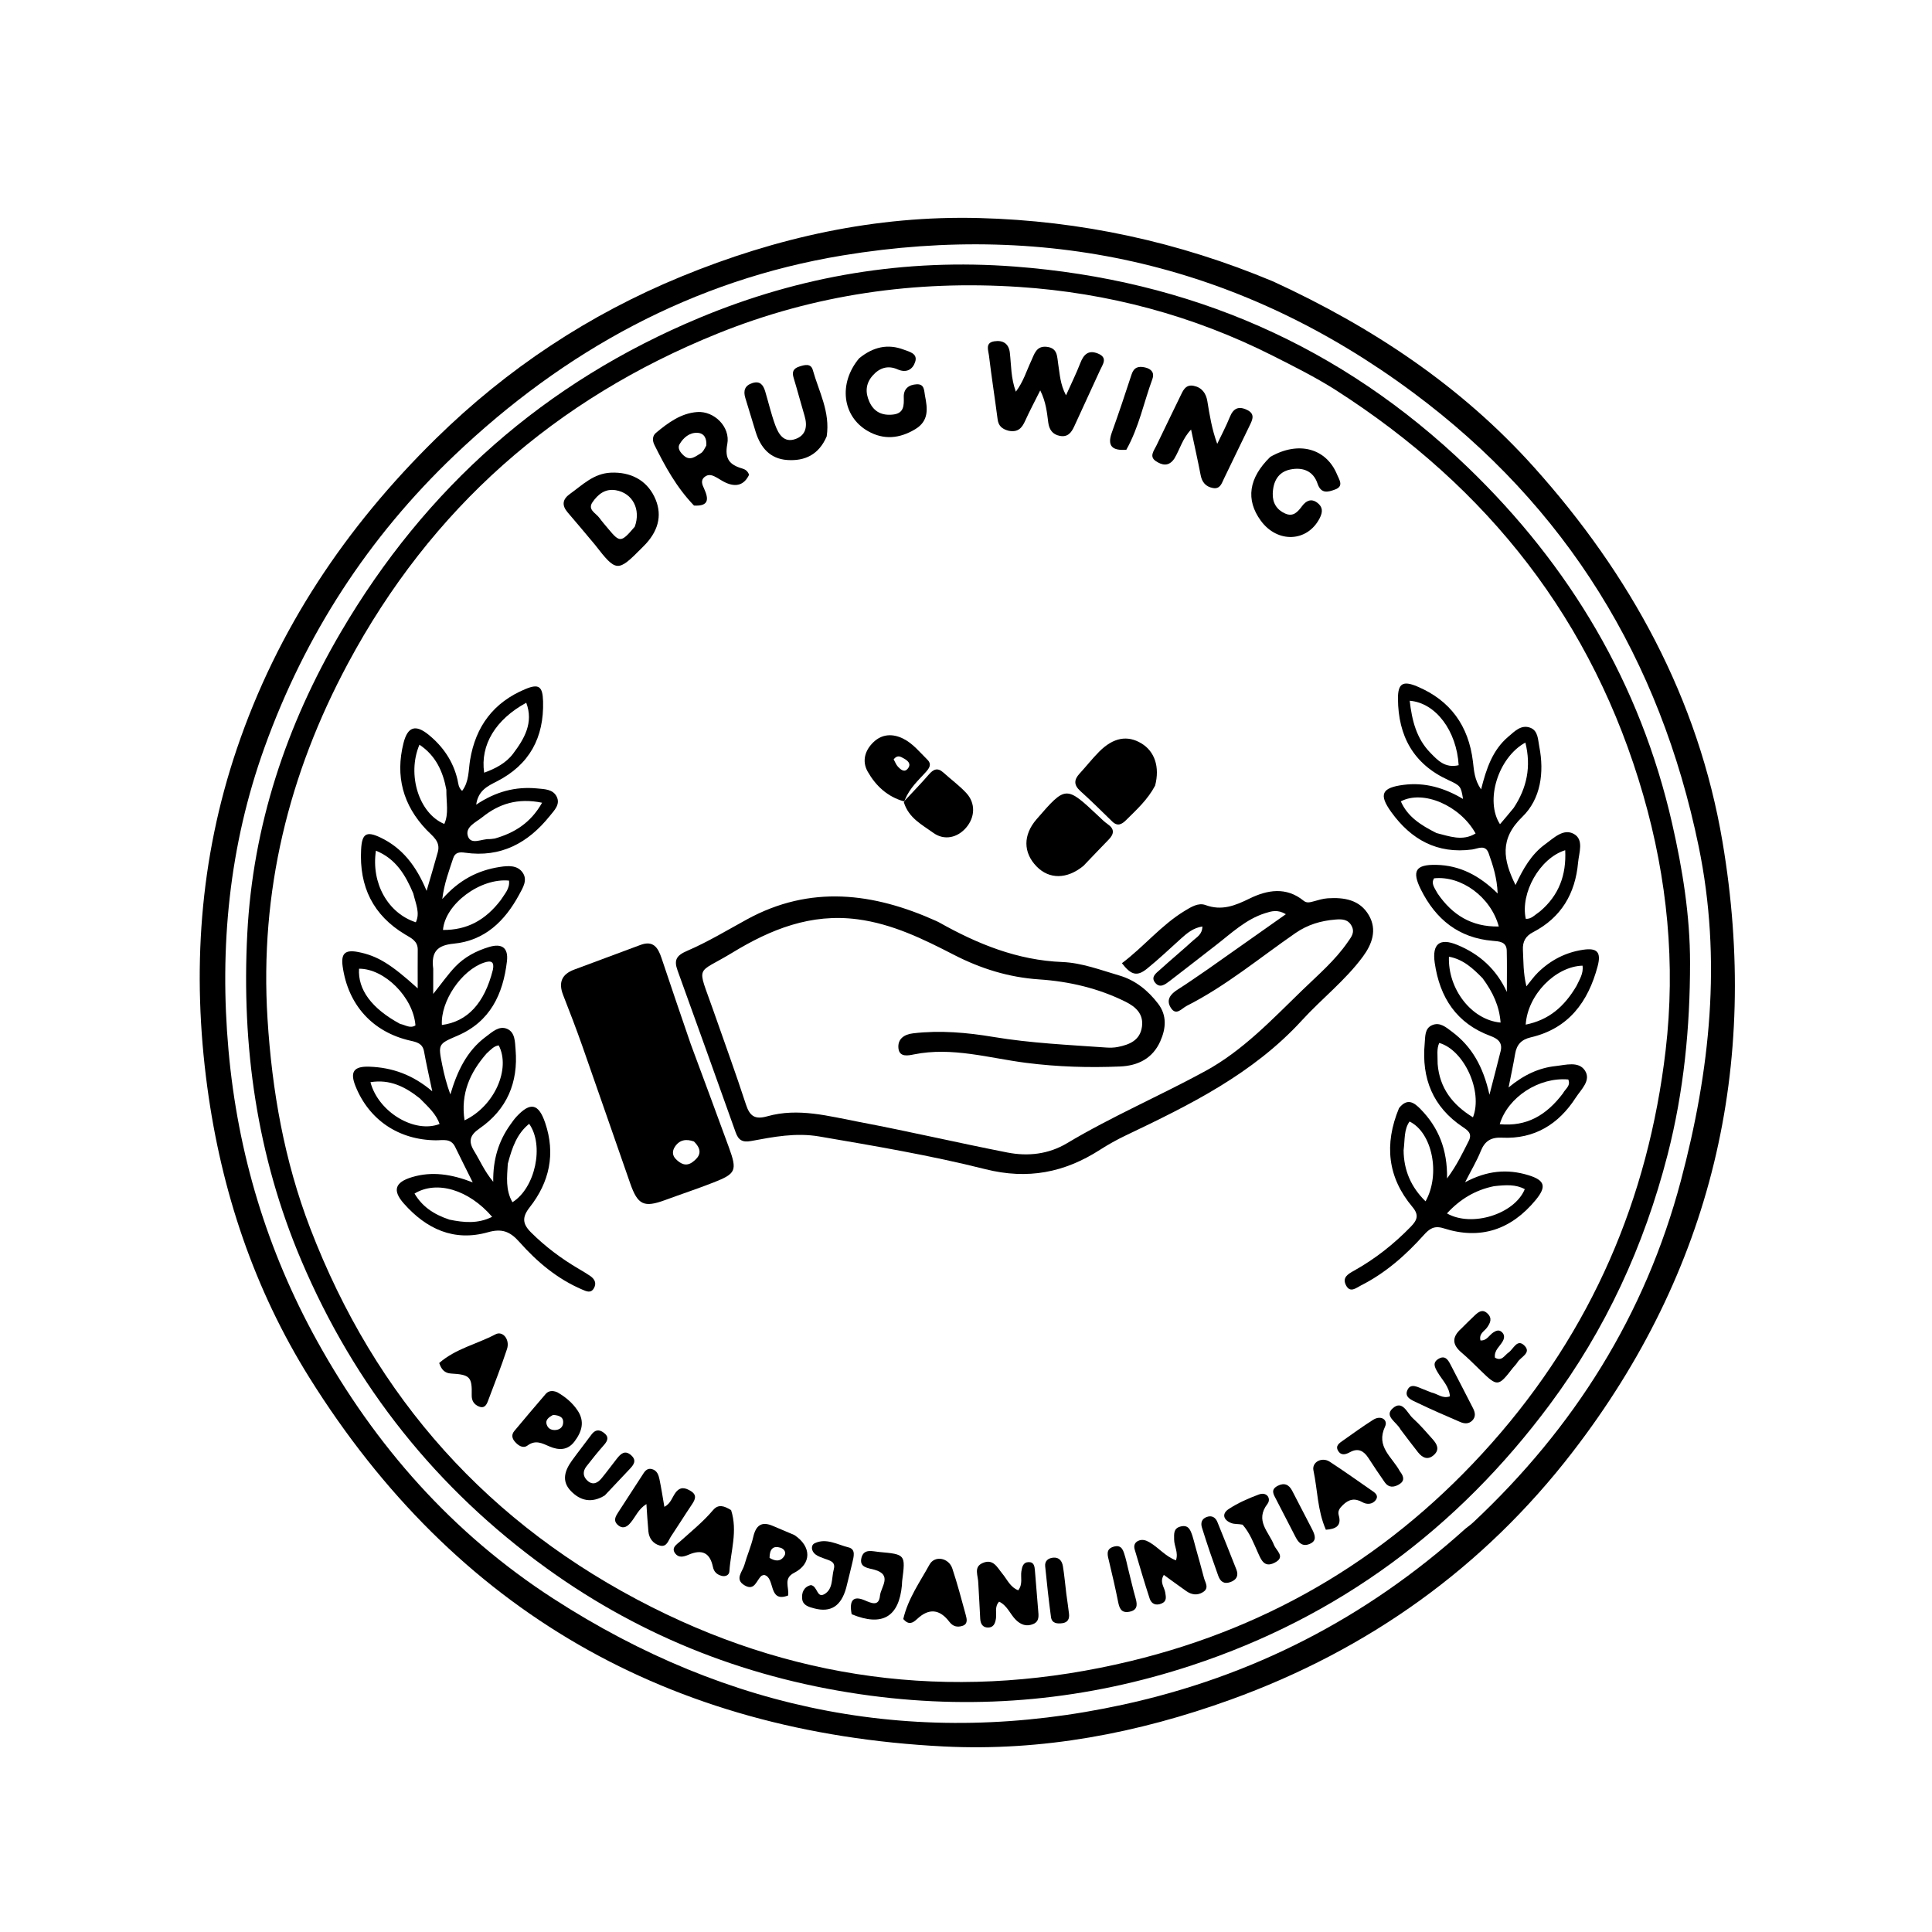 <svg version="1.1" id="Layer_1" xmlns="http://www.w3.org/2000/svg" xmlns:xlink="http://www.w3.org/1999/xlink" x="0px" y="0px"
	 width="100%" viewBox="0 0 656 656" enable-background="new 0 0 656 656" xml:space="preserve">
<path fill="#000000" opacity="1" stroke="none" 
	d="
M432.304,95.571 
	C465.999,111.076 496.141,131.113 520.757,158.523 
	C553.585,195.078 576.638,237.106 584.866,285.828 
	C597.715,361.91 581.227,431.656 534.026,492.943 
	C503.805,532.182 464.657,560.199 417.824,577.118 
	C386.301,588.507 353.827,594.697 320.347,592.996 
	C227.234,588.267 154.676,547.188 105.091,467.835 
	C86.305,437.77 75.173,404.544 70.387,369.133 
	C65.097,329.997 67.747,291.689 80.39,254.335 
	C94.148,213.686 117.349,179.023 147.995,148.94 
	C172.279,125.102 200.023,106.771 231.26,93.928 
	C263.568,80.644 297.333,73.119 332.468,74.036 
	C366.897,74.935 400.124,82.091 432.304,95.571 
M497.575,519.059 
	C498.483,518.327 499.442,517.651 500.291,516.855 
	C534.519,484.767 558.627,446.448 570.709,400.979 
	C580.643,363.593 584.709,325.834 576.768,287.376 
	C563.654,223.866 531.945,172.012 479.811,133.286 
	C421.987,90.333 356.824,75.091 286.121,86.727 
	C235.3,95.091 191.542,119.113 154.31,154.587 
	C125.017,182.495 103.547,215.622 89.806,253.803 
	C77.786,287.202 74.458,321.635 77.592,356.656 
	C80.713,391.525 90.62,424.499 107.666,455.319 
	C127.409,491.016 153.705,520.719 187.928,542.833 
	C247.373,581.244 311.956,593.932 381.417,578.785 
	C425.114,569.257 463.753,549.525 497.575,519.059 
z"/>
<path fill="#000000" opacity="1" stroke="none" 
	d="
M566.212,392.117 
	C558.21,423.187 545.152,451.433 526.229,476.886 
	C494.896,519.033 454.526,549.036 404.62,565.473 
	C369.226,577.131 332.961,580.687 295.697,575.769 
	C255.294,570.436 218.496,556.227 185.702,532.578 
	C148.327,505.625 120.429,470.642 102.315,427.991 
	C87.223,392.454 81.991,355.271 83.96,317.091 
	C85.853,280.374 97.148,246.305 115.761,214.584 
	C144.566,165.493 185.086,129.745 237.578,107.876 
	C271.745,93.642 307.28,87.674 344.48,90.502 
	C403.985,95.025 455.442,117.349 498.327,158.637 
	C533.068,192.083 556.917,232.101 567.736,279.502 
	C571.306,295.143 573.852,310.924 573.849,326.922 
	C573.845,348.765 571.776,370.465 566.212,392.117 
M453.276,132.272 
	C446.503,127.995 439.351,124.422 432.21,120.815 
	C405.076,107.107 376.209,99.422 346.016,97.431 
	C310.852,95.111 276.684,99.936 243.724,113.23 
	C188.353,135.563 146.321,172.72 118.152,225.247 
	C97.991,262.841 88.145,302.825 90.83,345.886 
	C92.358,370.408 96.539,394.125 105.316,417.006 
	C127.457,474.724 166.014,517.798 221.23,545.653 
	C273.141,571.84 327.638,577.608 383.957,563.999 
	C432.429,552.285 473.265,527.495 506.462,490.044 
	C540.386,451.772 559.653,407.074 565.562,356.578 
	C568.986,327.313 566.136,298.351 557.976,270.042 
	C540.936,210.924 505.495,165.641 453.276,132.272 
z"/>
<path fill="#000000" opacity="1" stroke="none" 
	d="
M410.125,329.09 
	C418.965,322.856 427.513,316.829 436.613,310.412 
	C433.832,308.744 431.752,309.374 429.584,310.058 
	C423.021,312.13 418.182,316.82 412.926,320.879 
	C407.655,324.951 402.428,329.079 397.131,333.117 
	C395.691,334.214 393.9,335.64 392.289,333.754 
	C390.567,331.736 392.608,330.403 393.892,329.238 
	C397.594,325.882 401.445,322.69 405.134,319.321 
	C406.408,318.158 408.234,317.271 408.261,314.583 
	C405.177,315.065 403.082,316.815 401.016,318.68 
	C397.186,322.137 393.437,325.7 389.428,328.94 
	C386.102,331.628 384.059,331.103 380.941,327.049 
	C388.353,321.505 394.241,314.148 402.266,309.274 
	C404.403,307.977 406.887,306.414 409.301,307.3 
	C414.852,309.337 419.344,307.52 424.293,305.094 
	C430.264,302.166 436.727,301.01 442.654,305.858 
	C443.685,306.701 444.818,306.38 445.98,306.064 
	C447.584,305.627 449.212,305.11 450.854,305.006 
	C456.416,304.654 461.736,305.494 464.799,310.786 
	C467.688,315.779 465.825,320.656 462.773,324.797 
	C456.817,332.881 448.806,339.079 442.071,346.443 
	C425.443,364.623 403.949,375.189 382.249,385.529 
	C379.248,386.96 376.318,388.593 373.52,390.391 
	C361.45,398.148 348.982,400.614 334.548,396.985 
	C316.014,392.324 297.096,389.117 278.218,385.89 
	C270.2,384.52 262.662,386.017 255.021,387.426 
	C252.056,387.973 250.72,387.099 249.785,384.476 
	C243.245,366.13 236.668,347.797 230.048,329.479 
	C228.785,325.984 229.645,324.431 233.332,322.846 
	C240.327,319.838 246.906,315.849 253.61,312.18 
	C275.166,300.382 296.578,303.11 317.94,312.734 
	C318.243,312.871 318.546,313.013 318.836,313.176 
	C331.87,320.514 345.416,326.048 360.693,326.65 
	C367.343,326.912 373.705,329.368 380.083,331.232 
	C385.513,332.819 389.804,336.323 393.216,340.777 
	C396.295,344.794 395.901,349.209 393.97,353.557 
	C391.368,359.414 386.377,361.858 380.354,362.117 
	C369.701,362.574 359.091,362.246 348.454,360.89 
	C335.819,359.28 323.316,355.393 310.311,358.018 
	C308.475,358.388 305.387,359.1 305.059,355.953 
	C304.734,352.827 306.921,351.232 310.01,350.865 
	C319.192,349.772 328.294,350.584 337.341,352.094 
	C350.011,354.208 362.816,354.774 375.592,355.683 
	C376.911,355.776 378.285,355.75 379.575,355.491 
	C383.507,354.7 387.091,353.257 387.741,348.651 
	C388.355,344.301 385.652,341.863 382.154,340.124 
	C372.922,335.535 363.004,333.232 352.839,332.552 
	C342.464,331.857 332.975,328.879 323.812,324.161 
	C313.452,318.828 303.041,313.709 291.18,312.142 
	C275.321,310.048 261.687,315.54 248.643,323.488 
	C236.175,331.085 236.612,327.09 242.14,342.918 
	C245.872,353.603 249.766,364.234 253.271,374.993 
	C254.574,378.993 256.311,380.222 260.534,379.03 
	C271.047,376.063 281.4,378.994 291.641,380.934 
	C308.483,384.123 325.188,388.023 342.011,391.322 
	C349.025,392.698 355.988,391.944 362.318,388.162 
	C377.501,379.089 393.777,372.113 409.275,363.666 
	C421.991,356.735 431.901,346.185 442.175,336.227 
	C447.543,331.024 453.304,326.136 457.598,319.904 
	C458.709,318.29 460.122,316.723 458.971,314.461 
	C457.73,312.025 455.528,312.057 453.356,312.235 
	C448.488,312.635 444.011,313.953 439.853,316.827 
	C427.668,325.248 416.237,334.811 402.929,341.545 
	C401.221,342.41 399.34,345.111 397.505,342.129 
	C395.858,339.452 397.471,337.512 399.883,335.991 
	C403.262,333.86 406.522,331.538 410.125,329.09 
z"/>
<path fill="#000000" opacity="1" stroke="none" 
	d="
M147.101,328.96 
	C147.092,331.707 147.092,334.004 147.092,337.488 
	C150.065,333.772 152.105,330.841 154.535,328.281 
	C157.686,324.964 161.695,322.859 166.065,321.539 
	C170.415,320.226 172.67,321.804 172.127,326.416 
	C170.814,337.584 166.433,346.915 155.329,351.672 
	C148.768,354.484 148.73,354.499 150.152,361.599 
	C150.822,364.945 151.685,368.254 152.916,371.604 
	C155.226,363.825 158.442,356.845 165.033,351.97 
	C167.162,350.396 169.46,348.176 172.178,349.341 
	C174.939,350.523 174.842,353.775 175.061,356.378 
	C176.004,367.569 172.12,376.731 162.823,383.164 
	C159.513,385.453 158.939,387.498 161.029,390.895 
	C163.001,394.099 164.45,397.625 167.473,401.267 
	C167.369,393.66 169.302,387.446 173.252,381.909 
	C173.928,380.961 174.592,379.989 175.383,379.141 
	C180.099,374.089 182.871,374.661 185.115,381.267 
	C188.682,391.77 186.568,401.406 179.854,409.932 
	C177.226,413.271 177.384,415.544 180.267,418.419 
	C185.145,423.283 190.579,427.352 196.495,430.825 
	C197.788,431.584 199.082,432.347 200.322,433.188 
	C201.867,434.235 202.683,435.651 201.638,437.442 
	C200.585,439.246 199.05,438.441 197.679,437.858 
	C189.216,434.258 182.308,428.422 176.339,421.686 
	C173.108,418.041 170.325,417.09 165.674,418.403 
	C154.101,421.669 144.751,417.266 137.13,408.662 
	C133.162,404.182 134.119,401.435 139.86,399.699 
	C146.674,397.638 153.302,398.681 160.513,401.469 
	C158.301,397.014 156.385,393.224 154.533,389.405 
	C153.079,386.405 150.363,387.204 147.961,387.181 
	C135.404,387.057 125.341,380.302 120.725,368.841 
	C118.743,363.92 120.109,361.996 125.438,362.189 
	C133.138,362.467 140.08,364.866 146.775,370.55 
	C145.689,365.355 144.729,361.206 143.981,357.019 
	C143.492,354.275 141.516,353.849 139.317,353.351 
	C126.544,350.458 118.188,341.252 116.349,328.151 
	C115.727,323.715 117.183,322.378 121.672,323.264 
	C128.071,324.526 132.683,327.284 141.829,335.594 
	C141.829,330.676 141.801,326.55 141.839,322.425 
	C141.865,319.515 139.581,318.504 137.628,317.338 
	C126.643,310.779 121.939,301.028 122.615,288.413 
	C122.898,283.115 124.341,282.082 129.123,284.351 
	C136.562,287.881 141.308,293.946 144.849,302.486 
	C146.321,297.412 147.546,293.369 148.661,289.296 
	C149.655,285.665 146.827,283.886 144.806,281.762 
	C136.811,273.36 134.179,263.523 137.01,252.292 
	C138.403,246.766 141.07,245.841 145.55,249.496 
	C150.43,253.476 153.891,258.507 155.345,264.754 
	C155.637,266.008 155.606,267.38 156.911,268.548 
	C159.317,265.373 159.035,261.571 159.61,258.082 
	C161.499,246.629 167.575,238.506 178.308,234.006 
	C182.936,232.066 184.256,233.026 184.398,238.11 
	C184.742,250.429 179.795,259.675 168.64,265.352 
	C165.565,266.917 162.356,268.408 161.685,273.229 
	C168.257,268.797 175.015,266.998 182.38,267.709 
	C184.893,267.951 187.699,267.958 188.983,270.422 
	C190.379,273.1 188.194,275.164 186.672,277.061 
	C179.299,286.253 170.058,291.265 157.923,289.532 
	C156.159,289.28 154.547,289.314 153.874,291.402 
	C152.51,295.632 150.853,299.788 150.171,305.266 
	C155.836,298.813 162.227,295.512 169.697,294.368 
	C172.518,293.935 175.663,293.682 177.479,296.308 
	C179.234,298.845 177.519,301.465 176.268,303.783 
	C171.432,312.741 164.593,319.404 154.042,320.417 
	C148.495,320.949 146.338,323.163 147.101,328.96 
M170.053,305.585 
	C171.317,303.546 173.179,301.735 172.829,299.007 
	C163.108,298.052 151.146,306.911 150.411,315.76 
	C158.537,315.83 164.801,312.477 170.053,305.585 
M178.688,238.617 
	C168.297,244.274 163.012,252.93 164.394,262.366 
	C168.225,260.969 171.8,259.12 174.207,255.926 
	C178.028,250.856 181.24,245.414 178.688,238.617 
M165.171,357.755 
	C159.596,364.17 156.354,371.275 157.734,380.411 
	C167.964,375.543 173.446,362.875 169.345,354.961 
	C167.766,355.15 166.754,356.286 165.171,357.755 
M152.617,414.126 
	C157.466,415.123 162.261,415.591 167.107,413.167 
	C159.156,403.909 148.26,400.706 140.75,405.267 
	C143.329,409.621 147.139,412.307 152.617,414.126 
M151.556,268.147 
	C150.405,261.968 147.991,256.582 142.419,252.861 
	C138.096,263.069 142.296,276.242 150.86,279.77 
	C152.446,276.26 151.516,272.586 151.556,268.147 
M135.887,347.679 
	C137.598,347.973 139.222,349.334 141.064,348.17 
	C140.351,338.67 130.577,328.877 121.909,328.92 
	C121.468,335.942 126.092,342.396 135.887,347.679 
M167.355,329.282 
	C167.908,326.553 166.811,326.023 164.354,326.853 
	C156.702,329.436 149.562,339.934 150.04,348.029 
	C158.646,346.901 164.486,340.738 167.355,329.282 
M140.311,303.333 
	C137.705,297.196 134.483,291.624 127.644,288.845 
	C125.968,299.896 131.754,310.091 141.193,313.157 
	C142.675,309.999 141.213,307.056 140.311,303.333 
M168.031,284.711 
	C174.682,282.8 180.177,279.437 184.062,272.562 
	C175.768,270.857 169.407,272.943 163.77,277.469 
	C161.58,279.228 157.667,280.862 158.949,284.105 
	C160.083,286.974 163.72,284.748 166.239,284.911 
	C166.564,284.932 166.897,284.846 168.031,284.711 
M142.531,372.933 
	C137.659,369.068 132.443,366.36 125.785,367.452 
	C128.502,377.679 140.81,384.926 149.254,381.646 
	C148.083,378.217 145.459,375.899 142.531,372.933 
M172.419,395.168 
	C172.159,399.588 171.594,404.051 174.001,408.21 
	C181.747,403.369 184.859,388.879 179.671,381.592 
	C175.553,384.922 173.901,389.538 172.419,395.168 
z"/>
<path fill="#000000" opacity="1" stroke="none" 
	d="
M475.026,376.261 
	C477.893,372.631 480.232,374.446 482.317,376.569 
	C488.43,382.794 491.502,390.322 491.338,400.136 
	C494.689,395.64 496.612,391.496 498.686,387.425 
	C499.99,384.868 498.382,383.812 496.657,382.656 
	C486.49,375.841 482.641,366.146 483.752,354.216 
	C483.965,351.93 483.712,349.215 486.238,348.102 
	C488.899,346.929 490.988,348.8 492.992,350.295 
	C499.697,355.299 503.606,362.083 505.734,371.71 
	C507.253,365.804 508.432,361.355 509.534,356.888 
	C510.255,353.963 508.523,352.658 506.078,351.753 
	C494.535,347.48 488.846,338.692 487.153,326.92 
	C486.224,320.459 488.853,318.368 494.817,320.835 
	C502.377,323.962 508.071,329.069 511.639,336.807 
	C511.639,332.124 511.726,327.439 511.608,322.759 
	C511.531,319.722 508.99,319.635 506.876,319.458 
	C495.272,318.489 487.511,312.151 482.468,302.062 
	C479.287,295.697 480.688,293.517 487.65,293.657 
	C495.703,293.819 502.321,297.278 508.525,303.38 
	C508.31,298.061 506.933,293.87 505.462,289.725 
	C504.35,286.594 501.768,288.186 499.879,288.439 
	C487.992,290.027 479.13,285.062 472.408,275.749 
	C468.049,269.708 469.151,267.449 476.584,266.493 
	C483.786,265.567 490.417,267.494 496.764,271.284 
	C496.068,266.985 495.925,266.768 491.691,264.824 
	C479.905,259.411 474.752,249.884 474.67,237.28 
	C474.636,232.103 476.293,231.022 481.162,233.063 
	C492.486,237.812 498.668,246.471 500.124,258.572 
	C500.494,261.651 500.621,264.768 502.898,268.032 
	C504.682,260.943 506.789,254.668 512.119,250.155 
	C514.28,248.325 516.46,245.965 519.548,247.081 
	C522.275,248.066 522.188,251.116 522.655,253.494 
	C524.393,262.335 523.138,271.312 516.874,277.376 
	C509.104,284.899 510.377,291.972 514.585,300.502 
	C517.096,295.126 519.898,290.106 524.674,286.642 
	C527.614,284.511 530.876,281.184 534.413,283.17 
	C537.887,285.122 536.125,289.552 535.826,292.893 
	C534.886,303.396 530.123,311.555 520.538,316.517 
	C518.065,317.798 516.942,319.663 517.1,322.556 
	C517.307,326.37 517.151,330.204 518.283,334.905 
	C519.582,333.331 520.754,331.629 522.204,330.209 
	C526.483,326.017 531.604,323.356 537.557,322.482 
	C542.339,321.78 543.737,323.32 542.465,328.101 
	C539.251,340.177 532.64,349.22 519.808,352.215 
	C516.55,352.975 514.971,354.708 514.447,357.866 
	C513.877,361.303 513.125,364.71 512.236,369.233 
	C517.332,365.007 522.481,362.586 528.225,361.973 
	C531.608,361.613 535.955,360.267 538.104,363.422 
	C540.415,366.815 536.832,369.918 535.047,372.691 
	C529.226,381.732 521.003,386.83 509.989,386.293 
	C506.234,386.11 504.154,387.427 502.775,390.864 
	C501.441,394.192 499.57,397.304 497.464,401.432 
	C504.881,397.454 511.812,396.834 518.96,399.029 
	C524.594,400.759 525.195,402.903 521.409,407.483 
	C513.102,417.529 502.701,421.068 490.21,417.072 
	C486.923,416.02 485.321,417.253 483.415,419.377 
	C477.259,426.238 470.401,432.277 462.104,436.467 
	C460.48,437.286 458.41,439.173 457.008,436.373 
	C455.699,433.761 457.663,432.618 459.737,431.463 
	C466.913,427.464 473.291,422.424 479.029,416.519 
	C481.235,414.25 481.877,412.545 479.574,409.803 
	C471.158,399.782 469.928,388.594 475.026,376.261 
M487.764,282.863 
	C492.145,283.935 496.535,285.745 501.031,283 
	C495.755,273.488 483.226,268.095 475.644,272.102 
	C477.927,277.281 482.31,280.129 487.764,282.863 
M495.281,259.822 
	C494.603,248.248 487.577,238.654 478.657,237.935 
	C479.416,244.551 480.908,250.702 485.606,255.535 
	C488.072,258.071 490.623,260.929 495.281,259.822 
M513.942,274.348 
	C518.452,267.56 519.973,260.287 517.929,252.135 
	C508.657,257.234 504.146,271.899 509.313,279.856 
	C510.759,278.169 512.146,276.55 513.942,274.348 
M488.144,361.267 
	C488.808,369.49 493.208,375.128 500.138,379.382 
	C503.578,370.531 497.075,356.507 488.688,354.126 
	C487.755,356.151 488.152,358.308 488.144,361.267 
M503.396,332.142 
	C500.167,328.862 496.851,325.724 491.98,324.841 
	C491.566,335.824 499.694,346.351 509.517,347.206 
	C509.097,341.688 506.994,337.008 503.396,332.142 
M488.131,303.384 
	C493.091,310.63 499.648,314.769 508.908,314.585 
	C506.19,304.527 496.147,297.262 486.936,298.226 
	C485.842,299.981 487.022,301.347 488.131,303.384 
M530.686,371.251 
	C531.448,369.744 533.445,368.686 532.493,366.532 
	C522.574,365.664 512.022,372.472 509.223,381.707 
	C518.299,382.587 525.004,378.768 530.686,371.251 
M507.282,402.763 
	C500.963,404.05 495.764,407.149 491.308,412.005 
	C499.646,416.782 514.207,412.32 517.734,403.778 
	C514.668,402.116 511.386,402.309 507.282,402.763 
M476.585,390.591 
	C476.646,397.372 479.102,403.081 484.038,407.902 
	C489.197,398.693 486.301,384.524 478.604,380.807 
	C476.672,383.54 477.065,386.807 476.585,390.591 
M535.304,334.751 
	C536.315,332.573 537.731,330.499 537.336,327.882 
	C528.139,328.165 518.683,337.775 518.043,347.908 
	C525.865,346.332 531.114,341.88 535.304,334.751 
M522.941,309.421 
	C529.306,304.008 531.882,297.139 531.456,288.686 
	C522.764,291.385 516.169,303.282 518.069,311.98 
	C519.926,312.124 521.038,310.731 522.941,309.421 
z"/>
<path fill="#000000" opacity="1" stroke="none" 
	d="
M234.548,354.545 
	C238.954,366.459 243.276,377.987 247.483,389.557 
	C250.362,397.474 249.93,398.496 242.284,401.498 
	C236.866,403.626 231.331,405.454 225.865,407.463 
	C218.661,410.111 216.562,409.174 213.986,401.821 
	C208.54,386.278 203.19,370.701 197.72,355.167 
	C195.676,349.362 193.471,343.611 191.22,337.883 
	C189.554,333.642 190.701,330.799 194.997,329.211 
	C202.487,326.442 209.97,323.651 217.451,320.856 
	C221.813,319.225 223.437,321.746 224.629,325.341 
	C227.824,334.975 231.144,344.567 234.548,354.545 
M235.627,387.587 
	C233.017,386.651 230.712,386.962 229.123,389.434 
	C228.246,390.799 228.237,392.289 229.448,393.528 
	C231.077,395.194 232.961,396.178 235.139,394.584 
	C237.57,392.805 238.769,390.68 235.627,387.587 
z"/>
<path fill="#000000" opacity="1" stroke="none" 
	d="
M342.453,146.258 
	C340.13,145.649 339.01,144.504 338.735,142.371 
	C337.797,135.125 336.656,127.906 335.787,120.653 
	C335.581,118.932 334.44,116.364 337.623,115.883 
	C340.553,115.439 342.531,116.666 342.887,119.753 
	C343.376,123.996 343.218,128.332 344.928,132.988 
	C347.485,129.609 348.527,125.968 350.108,122.607 
	C351.205,120.274 351.825,117.323 355.489,117.77 
	C359.231,118.228 358.897,121.19 359.329,123.779 
	C359.867,127.004 359.927,130.36 361.956,134.231 
	C363.765,130.197 365.439,126.838 366.783,123.352 
	C367.909,120.432 369.486,118.718 372.752,120.021 
	C376.282,121.429 374.428,123.702 373.496,125.741 
	C370.595,132.093 367.645,138.422 364.748,144.775 
	C363.774,146.91 362.53,148.521 359.841,147.999 
	C357.335,147.513 356.236,145.796 355.928,143.449 
	C355.48,140.046 355.199,136.608 353.208,132.552 
	C351.257,136.463 349.561,139.629 348.087,142.895 
	C347.023,145.251 345.707,146.909 342.453,146.258 
z"/>
<path fill="#000000" opacity="1" stroke="none" 
	d="
M367.874,294.003 
	C362.278,298.597 356.258,298.586 351.997,294.231 
	C347.36,289.492 347.349,283.486 351.967,278.161 
	C361.916,266.69 361.914,266.693 373.078,277.196 
	C374.045,278.106 374.994,279.065 376.08,279.814 
	C378.508,281.487 378.309,283.176 376.412,285.111 
	C373.621,287.957 370.891,290.865 367.874,294.003 
z"/>
<path fill="#000000" opacity="1" stroke="none" 
	d="
M392.21,266.76 
	C389.638,271.595 385.898,274.942 382.357,278.462 
	C380.91,279.9 379.463,280.708 377.653,278.941 
	C374.079,275.455 370.535,271.933 366.829,268.594 
	C364.586,266.573 364.612,264.785 366.559,262.672 
	C368.814,260.225 370.869,257.585 373.213,255.229 
	C378.008,250.41 382.812,249.544 387.564,252.416 
	C392.061,255.134 393.869,260.415 392.21,266.76 
z"/>
<path fill="#000000" opacity="1" stroke="none" 
	d="
M398.767,155.675 
	C396.795,158.65 394.413,157.868 392.478,156.584 
	C390.14,155.033 391.765,153.109 392.634,151.333 
	C395.337,145.804 397.945,140.228 400.675,134.713 
	C401.61,132.824 402.415,130.45 405.263,130.997 
	C408.038,131.531 409.499,133.483 409.945,136.193 
	C410.724,140.929 411.457,145.672 413.303,150.708 
	C414.737,147.689 416.319,144.73 417.563,141.635 
	C418.735,138.718 420.455,137.782 423.353,139.144 
	C426.262,140.512 425.307,142.466 424.295,144.535 
	C421.372,150.512 418.511,156.52 415.599,162.503 
	C414.82,164.104 414.313,166.165 411.829,165.701 
	C409.446,165.257 408.144,163.779 407.676,161.346 
	C406.714,156.348 405.594,151.382 404.422,145.853 
	C401.484,148.935 400.695,152.425 398.767,155.675 
z"/>
<path fill="#000000" opacity="1" stroke="none" 
	d="
M235.648,171.662 
	C229.695,165.488 225.833,158.357 222.209,151.081 
	C221.492,149.642 221.44,148.04 222.753,146.949 
	C226.86,143.537 231.222,140.304 236.722,139.905 
	C242.51,139.485 248.052,144.982 246.947,150.774 
	C245.991,155.784 247.711,157.809 251.955,159.056 
	C252.871,159.325 253.837,159.773 254.345,161.215 
	C252.71,164.617 250.046,165.515 246.445,163.9 
	C245.39,163.427 244.423,162.759 243.414,162.182 
	C242.067,161.413 240.651,160.795 239.256,161.931 
	C237.736,163.169 238.495,164.628 239.111,166.001 
	C240.594,169.311 240.866,171.953 235.648,171.662 
M239.811,151.286 
	C240.021,148.98 239.18,147.065 236.782,146.96 
	C234.121,146.843 232.052,148.596 230.765,150.793 
	C229.892,152.285 231.098,153.727 232.203,154.713 
	C234.38,156.656 236.232,154.903 238.026,153.843 
	C238.692,153.449 239.096,152.614 239.811,151.286 
z"/>
<path fill="#000000" opacity="1" stroke="none" 
	d="
M202.028,184.975 
	C198.798,181.139 195.832,177.545 192.781,174.026 
	C190.683,171.606 190.962,169.539 193.493,167.729 
	C197.778,164.665 201.544,160.756 207.393,160.493 
	C214.038,160.194 219.39,162.954 222.159,168.608 
	C224.885,174.174 223.927,179.59 219.318,184.635 
	C218.869,185.126 218.39,185.59 217.922,186.063 
	C209.723,194.343 209.28,194.32 202.028,184.975 
M215.533,178.836 
	C217.682,172.937 214.774,167.394 209.062,166.446 
	C205.4,165.838 202.979,167.926 201.176,170.534 
	C199.423,173.069 202.324,174.215 203.487,175.808 
	C204.46,177.14 205.556,178.383 206.612,179.653 
	C210.46,184.275 210.92,184.262 215.533,178.836 
z"/>
<path fill="#000000" opacity="1" stroke="none" 
	d="
M291.709,121.671 
	C296.465,117.78 301.438,116.648 306.899,118.73 
	C308.793,119.452 311.685,120.022 310.739,122.895 
	C309.9,125.442 307.802,126.757 304.77,125.419 
	C301.485,123.969 298.615,124.876 296.276,127.556 
	C293.926,130.249 293.76,133.218 295.167,136.377 
	C296.738,139.906 299.566,141.177 303.257,140.756 
	C306.951,140.335 306.954,137.689 306.869,134.847 
	C306.784,131.972 308.609,130.615 311.259,130.482 
	C313.958,130.347 313.745,132.666 314.077,134.358 
	C314.927,138.7 315.506,142.881 310.747,145.74 
	C305.437,148.929 300.07,149.438 294.708,146.388 
	C286.004,141.437 284.584,130.179 291.709,121.671 
z"/>
<path fill="#000000" opacity="1" stroke="none" 
	d="
M431.304,155.145 
	C440.917,149.601 450.377,152.218 454.036,161.223 
	C454.708,162.878 456.384,165.082 453.328,166.207 
	C450.931,167.089 448.557,167.8 447.35,164.185 
	C445.881,159.787 442.185,158.573 438.086,159.42 
	C433.924,160.28 432.275,163.571 432.154,167.609 
	C432.061,170.745 433.498,173.089 436.367,174.366 
	C439.13,175.596 440.637,173.81 442.125,171.825 
	C443.44,170.071 445.179,169.12 447.266,170.692 
	C449.181,172.133 449.188,173.813 448.098,175.944 
	C443.932,184.085 433.739,184.548 428.076,176.765 
	C422.93,169.694 423.943,162.313 431.304,155.145 
z"/>
<path fill="#000000" opacity="1" stroke="none" 
	d="
M280.703,148.159 
	C278.046,154.368 273.313,156.604 267.317,156.193 
	C261.396,155.787 258.218,151.927 256.56,146.57 
	C255.381,142.761 254.243,138.939 253.072,135.128 
	C252.317,132.671 252.887,130.876 255.514,130.054 
	C258.12,129.238 259.188,130.788 259.82,132.901 
	C260.963,136.717 261.859,140.621 263.229,144.352 
	C264.343,147.383 266.15,150.479 270.111,149.061 
	C273.711,147.773 274.218,144.663 273.181,141.189 
	C271.898,136.892 270.767,132.55 269.462,128.261 
	C268.855,126.27 269.364,125.135 271.372,124.47 
	C273.25,123.848 275.336,123.312 275.986,125.645 
	C278.014,132.921 281.942,139.808 280.703,148.159 
z"/>
<path fill="#000000" opacity="1" stroke="none" 
	d="
M307.265,271.786 
	C309.97,268.871 312.754,266.025 315.349,263.016 
	C316.907,261.208 318.325,260.506 320.319,262.316 
	C322.894,264.654 325.744,266.726 328.097,269.264 
	C331.295,272.716 331.102,277.46 328.047,281.022 
	C325.102,284.456 320.635,285.494 316.885,282.779 
	C313.094,280.034 308.583,277.805 306.915,272.458 
	C307.034,271.991 307.265,271.786 307.265,271.786 
z"/>
<path fill="#000000" opacity="1" stroke="none" 
	d="
M405.927,525.277 
	C406.963,529.026 407.931,532.373 408.798,535.746 
	C409.219,537.386 410.695,539.23 408.431,540.621 
	C406.533,541.787 404.589,541.503 402.815,540.26 
	C400.278,538.481 397.785,536.64 395.172,534.753 
	C393.641,537.205 395.369,538.899 395.655,540.726 
	C395.902,542.301 396.232,543.708 394.374,544.48 
	C392.456,545.276 390.954,544.596 390.359,542.778 
	C388.555,537.261 386.925,531.688 385.278,526.121 
	C384.918,524.906 385.202,523.781 386.475,523.187 
	C387.81,522.563 389.03,522.949 390.249,523.645 
	C393.375,525.432 395.685,528.475 399.291,529.802 
	C400.187,527.152 398.678,525.013 398.668,522.724 
	C398.66,520.845 398.392,518.977 400.81,518.332 
	C403.587,517.591 404.24,519.584 404.888,521.527 
	C405.255,522.627 405.511,523.765 405.927,525.277 
z"/>
<path fill="#000000" opacity="1" stroke="none" 
	d="
M269.721,521.211 
	C275.635,525.133 275.589,531.007 269.65,534.039 
	C265.869,535.969 268.012,538.915 267.601,541.743 
	C260.667,544.377 263.357,535.519 259.433,534.764 
	C259.121,534.871 258.748,534.9 258.52,535.097 
	C256.833,536.556 256.282,540.298 252.862,538.321 
	C249.286,536.255 252.113,533.669 252.749,531.38 
	C253.639,528.18 255.016,525.105 255.758,521.878 
	C256.669,517.916 258.579,516.443 262.48,518.141 
	C264.766,519.136 267.083,520.063 269.721,521.211 
M261.295,528.967 
	C263.188,530.138 265.079,530.352 266.354,528.245 
	C267.058,527.083 266.238,525.913 265.032,525.53 
	C262.565,524.748 261.3,525.912 261.295,528.967 
z"/>
<path fill="#000000" opacity="1" stroke="none" 
	d="
M214.096,517.04 
	C212.575,518.921 211.067,519.059 209.613,517.646 
	C208.232,516.305 208.998,514.905 209.842,513.602 
	C212.55,509.421 215.26,505.242 217.977,501.066 
	C218.79,499.816 219.526,498.332 221.413,498.841 
	C223.099,499.297 223.619,500.821 223.922,502.278 
	C224.553,505.314 225.017,508.384 225.585,511.648 
	C227.771,510.491 228.22,508.399 229.349,506.868 
	C230.961,504.682 232.66,505.124 234.532,506.263 
	C236.749,507.613 236.071,509.144 234.917,510.856 
	C232.506,514.432 230.234,518.102 227.834,521.686 
	C226.884,523.105 226.407,525.471 223.964,524.762 
	C221.725,524.113 220.388,522.357 220.159,519.99 
	C219.878,517.086 219.73,514.17 219.485,510.696 
	C216.685,512.461 215.878,514.942 214.096,517.04 
z"/>
<path fill="#000000" opacity="1" stroke="none" 
	d="
M332.183,537.736 
	C332.187,534.985 330.426,532.115 333.66,530.71 
	C337.264,529.143 338.601,532.216 340.366,534.356 
	C341.99,536.325 343.022,538.916 345.735,539.973 
	C347.377,537.857 346.477,535.594 346.804,533.534 
	C347.055,531.958 347.396,530.422 349.325,530.406 
	C351.117,530.39 351.286,531.904 351.401,533.259 
	C351.779,537.735 352.111,542.215 352.499,546.691 
	C352.66,548.549 352.985,550.525 350.829,551.432 
	C348.607,552.366 346.643,551.718 344.926,550.013 
	C342.963,548.064 342.023,545.152 339.244,543.835 
	C337.595,545.602 338.461,547.72 338.162,549.601 
	C337.902,551.238 337.356,552.614 335.497,552.625 
	C333.651,552.636 332.921,551.332 332.83,549.644 
	C332.622,545.823 332.444,542.001 332.183,537.736 
z"/>
<path fill="#000000" opacity="1" stroke="none" 
	d="
M306.923,272.097 
	C301.313,270.534 297.377,266.827 294.637,262.024 
	C292.602,258.457 293.676,254.809 296.527,252.044 
	C299.457,249.2 303.079,249.025 306.66,250.799 
	C309.985,252.447 312.277,255.389 314.872,257.928 
	C316.515,259.535 315.492,260.9 314.306,262.205 
	C311.754,265.012 308.904,267.588 307.299,271.472 
	C307.265,271.786 307.034,271.991 306.923,272.097 
M303.438,257.82 
	C303.913,258.667 304.253,259.64 304.895,260.331 
	C305.793,261.297 307.085,262.428 308.246,260.968 
	C309.563,259.311 308.173,258.227 306.797,257.476 
	C305.818,256.941 304.756,256.189 303.438,257.82 
z"/>
<path fill="#000000" opacity="1" stroke="none" 
	d="
M306.699,549.738 
	C308.325,542.742 312.357,537.167 315.609,531.255 
	C317.387,528.022 322.145,528.939 323.351,532.562 
	C325.078,537.751 326.471,543.054 327.912,548.334 
	C328.296,549.74 328.725,551.475 326.713,552.078 
	C325.054,552.575 323.586,552.303 322.354,550.68 
	C319.06,546.338 315.399,545.989 311.447,549.686 
	C309.843,551.186 308.536,551.827 306.699,549.738 
z"/>
<path fill="#000000" opacity="1" stroke="none" 
	d="
M149.13,462.799 
	C154.772,457.885 161.943,456.393 168.218,453.07 
	C170.717,451.747 173.206,454.83 172.156,458.043 
	C170.193,464.046 167.848,469.925 165.631,475.844 
	C165.128,477.187 164.326,478.294 162.645,477.588 
	C160.964,476.882 160.121,475.654 160.169,473.694 
	C160.321,467.507 159.54,466.735 153.125,466.374 
	C150.999,466.254 149.844,464.997 149.13,462.799 
z"/>
<path fill="#000000" opacity="1" stroke="none" 
	d="
M189.226,472.734 
	C192.161,474.422 194.401,476.371 196.103,478.898 
	C198.665,482.701 197.532,486.184 195.057,489.461 
	C192.756,492.507 189.733,492.488 186.549,491.125 
	C184.108,490.08 181.869,488.793 179.14,490.806 
	C177.611,491.933 175.972,490.86 174.798,489.49 
	C173.809,488.335 173.63,487.091 174.64,485.884 
	C178.154,481.685 181.676,477.49 185.256,473.347 
	C186.208,472.245 187.516,472.022 189.226,472.734 
M187.803,480.428 
	C186.321,481.242 184.845,482.157 185.816,484.16 
	C186.339,485.237 187.484,485.664 188.716,485.545 
	C189.976,485.424 190.939,484.706 191.164,483.515 
	C191.548,481.488 190.338,480.563 187.803,480.428 
z"/>
<path fill="#000000" opacity="1" stroke="none" 
	d="
M496.166,451.117 
	C497.834,449.466 499.236,448.039 500.698,446.678 
	C501.952,445.509 503.309,444.355 505.011,445.938 
	C506.759,447.563 506.084,449.144 504.888,450.796 
	C503.984,452.045 502.106,452.819 502.685,455.136 
	C504.828,455.3 505.646,453.316 507.055,452.414 
	C507.976,451.825 508.886,451.447 509.79,452.173 
	C510.82,453.002 510.945,454.072 510.309,455.297 
	C509.354,457.134 507.248,458.444 507.598,460.977 
	C509.92,462.363 510.816,460.205 512.194,459.263 
	C513.897,458.099 515.144,454.355 517.658,456.941 
	C520.054,459.405 516.339,460.732 515.269,462.529 
	C514.849,463.235 514.2,463.802 513.691,464.46 
	C508.72,470.895 508.443,470.913 502.786,465.411 
	C500.638,463.322 498.526,461.181 496.244,459.245 
	C493.195,456.658 492.798,454.126 496.166,451.117 
z"/>
<path fill="#000000" opacity="1" stroke="none" 
	d="
M248.24,512.756 
	C250.544,519.92 248.093,526.694 247.661,533.545 
	C247.578,534.856 246.3,535.423 244.981,535.057 
	C243.461,534.636 242.43,533.766 242.067,532.035 
	C241.064,527.254 238.43,525.907 233.755,527.917 
	C232.01,528.667 230.406,528.987 229.262,527.461 
	C227.812,525.527 229.762,524.425 230.907,523.396 
	C234.744,519.948 238.764,516.704 242.118,512.744 
	C243.943,510.589 245.952,511.353 248.24,512.756 
z"/>
<path fill="#000000" opacity="1" stroke="none" 
	d="
M450.19,519.413 
	C447.307,512.817 447.391,505.912 445.976,499.305 
	C445.36,496.432 448.862,494.607 451.488,496.31 
	C456.484,499.549 461.319,503.038 466.221,506.422 
	C467.273,507.148 468.049,508.064 467.143,509.301 
	C465.948,510.933 463.984,510.849 462.631,510.081 
	C459.991,508.582 457.983,509.058 455.967,511.02 
	C454.964,511.996 454.127,513.018 454.557,514.487 
	C455.63,518.155 453.461,519.197 450.19,519.413 
z"/>
<path fill="#000000" opacity="1" stroke="none" 
	d="
M205.343,507.771 
	C200.833,510.528 197.002,509.549 193.83,506.259 
	C190.532,502.839 191.811,499.235 194.228,495.893 
	C196.366,492.938 198.638,490.081 200.796,487.141 
	C202.023,485.471 203.371,485.233 205.021,486.477 
	C206.841,487.849 206.406,489.131 205.084,490.63 
	C203.005,492.988 201.025,495.439 199.101,497.926 
	C197.797,499.613 197.915,501.404 199.529,502.815 
	C201.34,504.399 202.962,503.513 204.239,501.969 
	C206.035,499.799 207.693,497.515 209.434,495.299 
	C210.757,493.614 212.205,492.212 214.348,494.164 
	C216.284,495.927 215.143,497.388 213.802,498.808 
	C211.07,501.701 208.347,504.603 205.343,507.771 
z"/>
<path fill="#000000" opacity="1" stroke="none" 
	d="
M289.18,548.105 
	C288.247,543.274 289.777,541.743 293.615,543.383 
	C295.973,544.391 298.427,545.52 298.786,541.83 
	C299.075,538.86 303.167,534.711 296.875,532.979 
	C294.776,532.401 291.626,532.265 292.519,528.873 
	C293.345,525.738 296.265,526.761 298.448,526.958 
	C307.494,527.771 307.488,527.817 306.323,536.794 
	C306.259,537.286 306.287,537.79 306.24,538.285 
	C305.229,549.02 299.596,552.397 289.18,548.105 
z"/>
<path fill="#000000" opacity="1" stroke="none" 
	d="
M486.01,472.8 
	C488.241,473.296 489.811,475.01 492.31,474.117 
	C492.081,470.773 489.667,468.562 488.143,465.953 
	C487.154,464.26 486.253,462.623 488.54,461.328 
	C490.565,460.183 491.589,461.56 492.407,463.135 
	C495.005,468.134 497.599,473.136 500.158,478.154 
	C500.868,479.547 501.175,481.009 499.932,482.305 
	C498.709,483.581 497.197,483.432 495.782,482.82 
	C490.917,480.716 486.042,478.625 481.273,476.319 
	C479.475,475.45 476.563,474.468 477.985,471.777 
	C479.158,469.557 481.519,471.068 483.342,471.744 
	C484.118,472.032 484.878,472.366 486.01,472.8 
z"/>
<path fill="#000000" opacity="1" stroke="none" 
	d="
M382.44,152.708 
	C377.732,153.087 375.863,151.478 377.498,146.913 
	C379.841,140.37 382.061,133.781 384.208,127.171 
	C385.006,124.716 386.526,124.246 388.785,124.759 
	C390.995,125.26 392.062,126.619 391.285,128.723 
	C388.367,136.62 386.767,144.99 382.44,152.708 
z"/>
<path fill="#000000" opacity="1" stroke="none" 
	d="
M287.312,539.172 
	C285.584,545.379 282.073,547.575 276.546,546.14 
	C274.782,545.682 272.679,545.141 272.395,543.056 
	C272.091,540.821 272.914,538.807 275.301,538.216 
	C277.611,538.47 277.306,542.748 279.88,541.305 
	C282.964,539.575 282.305,535.789 283.107,532.845 
	C283.816,530.237 281.745,529.889 280.021,529.253 
	C278.937,528.853 277.782,528.469 276.881,527.786 
	C275.439,526.691 275.214,524.667 276.647,523.988 
	C280.582,522.123 284.373,524.497 288.11,525.406 
	C290.668,526.028 289.857,528.613 289.421,530.543 
	C288.798,533.301 288.067,536.035 287.312,539.172 
z"/>
<path fill="#000000" opacity="1" stroke="none" 
	d="
M475.33,499.587 
	C476.763,501.417 476.967,502.885 475.04,504.023 
	C473.274,505.065 471.513,505.194 470.2,503.332 
	C468.289,500.621 466.46,497.849 464.648,495.07 
	C463.087,492.675 461.213,491.542 458.387,493.072 
	C457.036,493.803 455.482,494.382 454.413,492.716 
	C453.252,490.907 454.8,489.98 455.99,489.136 
	C459.373,486.733 462.749,484.311 466.247,482.084 
	C468.889,480.402 471.358,482.088 470.288,484.376 
	C467.074,491.248 472.67,494.648 475.33,499.587 
z"/>
<path fill="#000000" opacity="1" stroke="none" 
	d="
M421.914,517.692 
	C420.433,517.404 419.19,517.562 418.146,517.178 
	C415.429,516.176 414.739,514.023 417.151,512.418 
	C420.287,510.33 423.855,508.785 427.405,507.455 
	C430.249,506.39 431.655,508.947 430.369,510.624 
	C425.988,516.336 430.842,520.118 432.569,524.571 
	C433.352,526.588 436.665,528.637 432.775,530.621 
	C429.237,532.425 428.218,529.618 427.078,527.103 
	C425.646,523.943 424.464,520.64 421.914,517.692 
z"/>
<path fill="#000000" opacity="1" stroke="none" 
	d="
M410.841,527.066 
	C409.84,524.021 408.925,521.362 408.109,518.672 
	C407.613,517.039 408.065,515.677 409.78,515.067 
	C411.497,514.457 412.724,515.24 413.364,516.808 
	C415.552,522.166 417.689,527.545 419.809,532.93 
	C420.642,535.045 419.82,536.466 417.75,537.198 
	C415.551,537.976 414.301,536.974 413.603,534.926 
	C412.749,532.422 411.849,529.934 410.841,527.066 
z"/>
<path fill="#000000" opacity="1" stroke="none" 
	d="
M362.059,541.128 
	C362.41,543.698 362.731,545.826 362.978,547.962 
	C363.176,549.671 362.574,550.894 360.702,551.148 
	C358.917,551.39 357.146,551.197 356.857,549.067 
	C356.081,543.333 355.455,537.577 354.882,531.819 
	C354.705,530.038 355.859,529.067 357.572,528.898 
	C359.675,528.689 360.621,530.083 360.909,531.83 
	C361.391,534.764 361.646,537.735 362.059,541.128 
z"/>
<path fill="#000000" opacity="1" stroke="none" 
	d="
M445.562,519.335 
	C446.618,521.443 447.104,523.191 444.724,524.219 
	C442.337,525.251 440.959,523.94 439.942,521.966 
	C437.732,517.679 435.54,513.383 433.308,509.107 
	C432.438,507.44 431.322,505.813 433.805,504.52 
	C436.032,503.361 437.634,504.026 438.744,506.164 
	C440.968,510.446 443.183,514.734 445.562,519.335 
z"/>
<path fill="#000000" opacity="1" stroke="none" 
	d="
M382.937,532.194 
	C383.894,535.983 384.652,539.402 385.61,542.764 
	C386.257,545.034 386.162,546.763 383.432,547.27 
	C380.709,547.776 380.076,546.067 379.636,543.845 
	C378.733,539.278 377.667,534.741 376.588,530.211 
	C376.113,528.214 375.315,526.055 378.01,525.204 
	C381.134,524.218 381.486,526.852 382.129,528.886 
	C382.429,529.836 382.596,530.827 382.937,532.194 
z"/>
<path fill="#000000" opacity="1" stroke="none" 
	d="
M475.552,485.375 
	C474.225,482.816 469.876,480.882 472.887,478.19 
	C476.215,475.216 477.768,479.768 479.709,481.536 
	C482.141,483.75 484.309,486.265 486.495,488.735 
	C487.877,490.296 488.903,492.112 486.963,493.942 
	C484.893,495.895 483.023,495.052 481.488,493.127 
	C479.535,490.677 477.67,488.157 475.552,485.375 
z"/>
</svg>